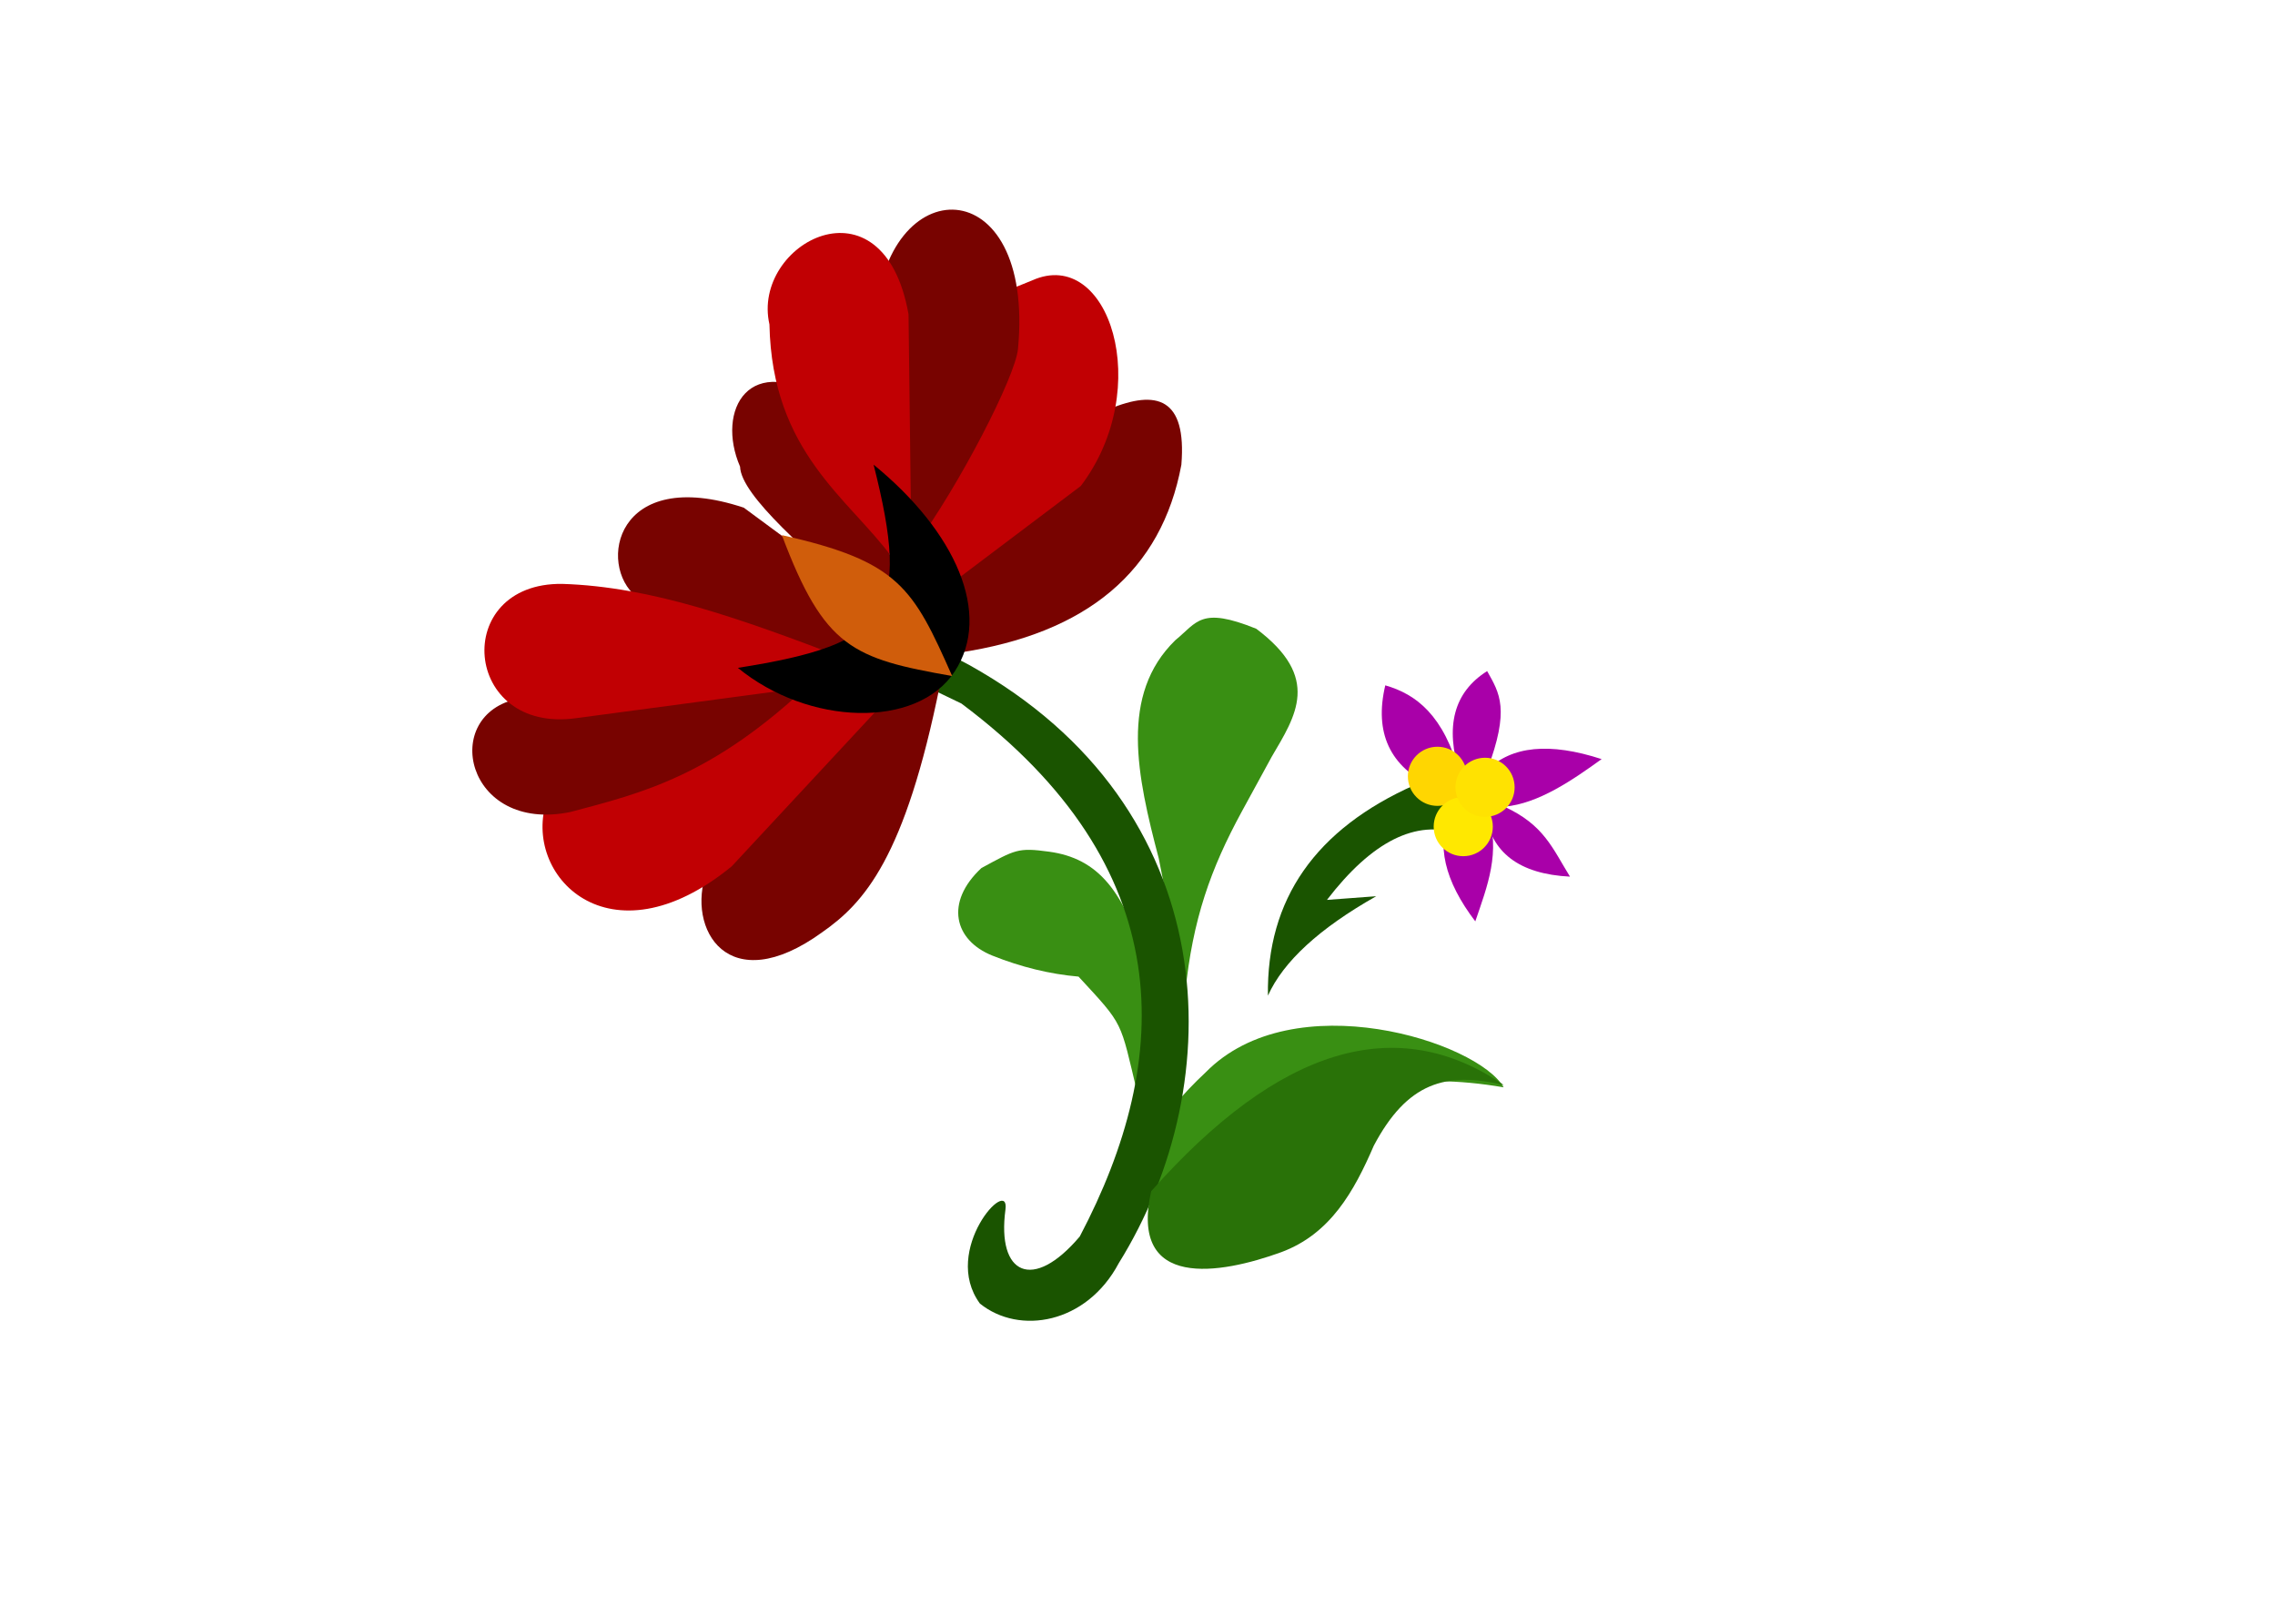 <?xml version="1.0" standalone="no"?>
<!DOCTYPE svg PUBLIC "-//W3C//DTD SVG 20010904//EN" "http://www.w3.org/TR/2001/REC-SVG-20010904/DTD/svg10.dtd">
<!-- Created using Krita: https://krita.org -->
<svg xmlns="http://www.w3.org/2000/svg" 
    xmlns:xlink="http://www.w3.org/1999/xlink"
    xmlns:krita="http://krita.org/namespaces/svg/krita"
    xmlns:sodipodi="http://sodipodi.sourceforge.net/DTD/sodipodi-0.dtd"
    width="198.48pt"
    height="141.72pt"
    viewBox="0 0 198.48 141.72">
<defs/>
<path id="shape0" transform="translate(99.274, 53.902)" fill="#398f13" fill-rule="evenodd" d="M1.819 20.996C-0.088 13.762 -1.607 6.715 3.267 1.963C5.184 0.401 5.461 -1.002 10.326 0.964C16.022 5.238 13.774 8.552 11.675 12.134L9.043 16.957C6.361 21.892 4.774 26.303 4.128 32.756C4.092 32.599 3.323 28.679 1.819 20.996Z" sodipodi:nodetypes="ccccccc"/><path id="shape1" transform="translate(83.598, 74.159)" fill="#398f13" fill-rule="evenodd" d="M16.388 10.213C14.565 3.583 12.193 0.745 7.932 0.162C5.195 -0.212 4.99 -0.016 2.027 1.587C-1.191 4.58 -0.359 7.895 2.986 9.232C5.492 10.234 7.996 10.844 10.498 11.062C14.513 15.412 14.087 14.812 15.642 21.277C16.928 19.566 17.176 15.879 16.388 10.213Z" sodipodi:nodetypes="cscsccc"/><path id="shape2" transform="translate(99.265, 89.507)" fill="#398f13" fill-rule="evenodd" d="M0.019 14.713C10.644 11.592 15.576 2.569 31.918 5.376C29.663 1.397 13.592 -3.743 5.92 4.07C1.748 7.976 -0.219 11.523 0.019 14.713Z" sodipodi:nodetypes="cccc"/><path id="shape3" transform="translate(78.477, 56.05)" fill="#1a5400" fill-rule="evenodd" d="M15.725 51.851C23.911 36.31 24.509 19.638 5.399 5.341L0 2.744L2.326 0L6.091 1.985C28.419 14.412 28.977 38.345 19.126 54.182C16.318 59.471 10.454 60.477 7.015 57.703C3.594 53.036 9.649 46.475 9.243 49.498C8.48 55.186 11.635 56.688 15.725 51.851Z" sodipodi:nodetypes="cccccccsc"/><path id="shape4" transform="translate(110.616, 68.149)" fill="#1a5400" fill-rule="evenodd" d="M0.003 18.733C-0.125 10.322 4.151 4.192 12.829 0.344C13.471 0.06 14.758 -0.049 16.692 0.02L16.678 4.611C12.926 3.336 9.085 5.258 5.153 10.378L9.45 10.058C4.497 12.86 1.348 15.751 0.003 18.733Z" sodipodi:nodetypes="csccccc"/><path id="shape5" transform="translate(100.137, 91.438)" fill="#297208" fill-rule="evenodd" d="M0.297 12.51C-1.639 21.151 6.32 19.766 11.649 17.829C15.928 16.238 17.989 12.542 19.721 8.532C22.611 3.078 25.955 2.025 31.064 3.249C21.719 -3.167 11.463 -0.08 0.297 12.51Z" sodipodi:nodetypes="ccccc"/><path id="shape0" transform="matrix(1 0 0 1 61.198 56.724)" fill="#780300" fill-rule="evenodd" stroke-opacity="0" stroke="#000000" stroke-width="0" stroke-linecap="square" stroke-linejoin="bevel" d="M15.924 0L20.825 2.944C17.763 18.185 14.179 22.075 10.534 24.627C2.323 30.576 -1.357 24.339 0.451 19.344C0.647 19.137 5.804 12.689 15.924 0Z" sodipodi:nodetypes="ccccc"/><path id="shape6" transform="translate(80.198, 34.884)" fill="#780300" fill-rule="evenodd" d="M3.423 22.075L0 18.439L16.578 0.809C20.7 -0.898 23.35 -0.184 22.869 5.675C21.141 14.94 14.659 20.406 3.423 22.075Z" sodipodi:nodetypes="ccccc"/><path id="shape7" transform="translate(63.881, 33.321)" fill="#780300" fill-rule="evenodd" d="M11.966 19.647C6.632 14.906 0.771 9.944 0.685 7.398C-1.447 2.463 1.481 -2.838 8.303 1.764L14.683 17.33C14.71 17.353 13.804 18.126 11.966 19.647Z" sodipodi:nodetypes="ccccc"/><path id="shape8" transform="translate(53.917, 43.395)" fill="#780300" fill-rule="evenodd" d="M22.801 9.633L10.973 0.905C-0.221 -2.806 -1.833 5.917 1.615 8.683C17.902 15.469 20.255 14.652 21.766 13.376C21.713 13.284 22.058 12.037 22.801 9.633Z" sodipodi:nodetypes="ccccc"/><path id="shape9" transform="translate(120.552, 59.805)" fill="#a900a9" fill-rule="evenodd" d="M4.407 8.839L6.809 7.734C5.406 2.604 3.012 0.778 0.305 0C-0.671 4.133 0.696 7.08 4.407 8.839Z" sodipodi:nodetypes="cccc"/><path id="shape10" transform="translate(126.745, 58.562)" fill="#a900a9" fill-rule="evenodd" d="M0.616 8.977L2.997 8.648C5.007 3.305 4.089 1.946 3 0C0.094 1.833 -0.701 4.825 0.616 8.977Z" sodipodi:nodetypes="cccc"/><path id="shape11" transform="translate(129.742, 65.334)" fill="#a900a9" fill-rule="evenodd" d="M0 1.876L1.502 5.058C4.506 4.797 7.504 2.694 9.991 0.908C5.458 -0.568 2.128 -0.245 0 1.876Z" sodipodi:nodetypes="cccc"/><path id="shape12" transform="translate(125.935, 70.86)" fill="#a900a9" fill-rule="evenodd" d="M0.591 0L3.837 0C5.029 3.489 3.813 6.497 2.776 9.541C0.071 5.992 -0.657 2.812 0.591 0Z" sodipodi:nodetypes="cccc"/><path id="shape13" transform="translate(129.563, 70.392)" fill="#a900a9" fill-rule="evenodd" d="M0 0.468L1.68 0C5.144 1.593 5.876 3.624 7.41 6.106C2.975 5.882 0.505 4.002 0 0.468Z" sodipodi:nodetypes="cccc"/><path id="shape14" transform="translate(79.45, 24.01)" fill="#c10003" fill-rule="evenodd" d="M0.059 29.548L14.842 18.398C21.313 9.855 17.283 -2.531 10.61 0.454L8.449 1.33C2.347 14.983 -0.45 24.389 0.059 29.548Z" sodipodi:nodetypes="ccccc"/><path id="shape15" transform="translate(47.331, 56.008)" fill="#c10003" fill-rule="evenodd" d="M31.259 3.717L16.511 19.587C5.798 28.358 -1.852 20.319 0.392 13.791L28.596 0.001C28.653 -0.045 29.541 1.194 31.259 3.717Z" sodipodi:nodetypes="ccccc"/><path id="shape16" transform="translate(76.396, 18.294)" fill="#780300" fill-rule="evenodd" d="M3.425 29.339C7.283 24.092 12.194 14.572 12.417 12.158C13.918 -3.684 0.681 -3.562 0 9.72C0.011 9.704 1.153 16.244 3.425 29.339Z" sodipodi:nodetypes="cccc"/><path id="shape17" transform="translate(41.206, 59.549)" fill="#780300" fill-rule="evenodd" d="M29.573 0C20.943 8.193 14.776 9.661 8.541 11.311C-0.594 13.185 -2.888 2.764 4.04 1.415C4.491 1.034 13.002 0.562 29.573 0Z" sodipodi:nodetypes="cccc"/><path id="shape18" transform="translate(66.976, 20.331)" fill="#c10003" fill-rule="evenodd" d="M10.868 28.33C7.056 23.134 0.377 19.152 0.153 7.975C-1.455 0.934 10.084 -5.333 12.288 7.092L12.575 30.664C12.642 30.626 12.073 29.848 10.868 28.33Z" sodipodi:nodetypes="ccccc"/><path id="shape19" transform="translate(42.263, 50.951)" fill="#c10003" fill-rule="evenodd" d="M31.302 6.446C22.439 3.082 14.619 0.237 6.781 0.001C-2.937 -0.117 -1.939 13.137 8.043 11.712L31.924 8.522C31.921 8.492 31.714 7.8 31.302 6.446Z" sodipodi:nodetypes="ccccc"/><path id="shape20" transform="translate(64.376, 40.549)" fill="#000000" fill-rule="evenodd" d="M0 17.73C13.271 15.644 15.128 12.993 11.841 0C19.007 5.851 22.203 13.042 18.908 18.059C15.613 23.077 6.138 22.768 0 17.73Z" sodipodi:nodetypes="ccsc"/><circle id="shape21" transform="translate(122.828, 65.163)" r="2.58" cx="2.58" cy="2.58" fill="#ffd601" fill-rule="evenodd"/><circle id="shape01" transform="matrix(1 0 0 1 125.08 69.554)" r="2.58" cx="2.58" cy="2.58" fill="#ffe800" fill-rule="evenodd" stroke-opacity="0" stroke="#000000" stroke-width="0" stroke-linecap="square" stroke-linejoin="bevel"/><circle id="shape02" transform="matrix(1 0 0 1 126.982 66.123)" r="2.58" cx="2.58" cy="2.58" fill="#ffe201" fill-rule="evenodd" stroke-opacity="0" stroke="#000000" stroke-width="0" stroke-linecap="square" stroke-linejoin="bevel"/><path id="shape22" transform="matrix(0.999 0.035 -0.035 0.999 68.213 46.697)" fill="#d05d0b" fill-rule="evenodd" d="M15.284 11.772C6.572 10.554 4.049 9.711 0 0C10.284 1.921 11.603 4.18 15.284 11.772Z" sodipodi:nodetypes="ccc"/>
</svg>
